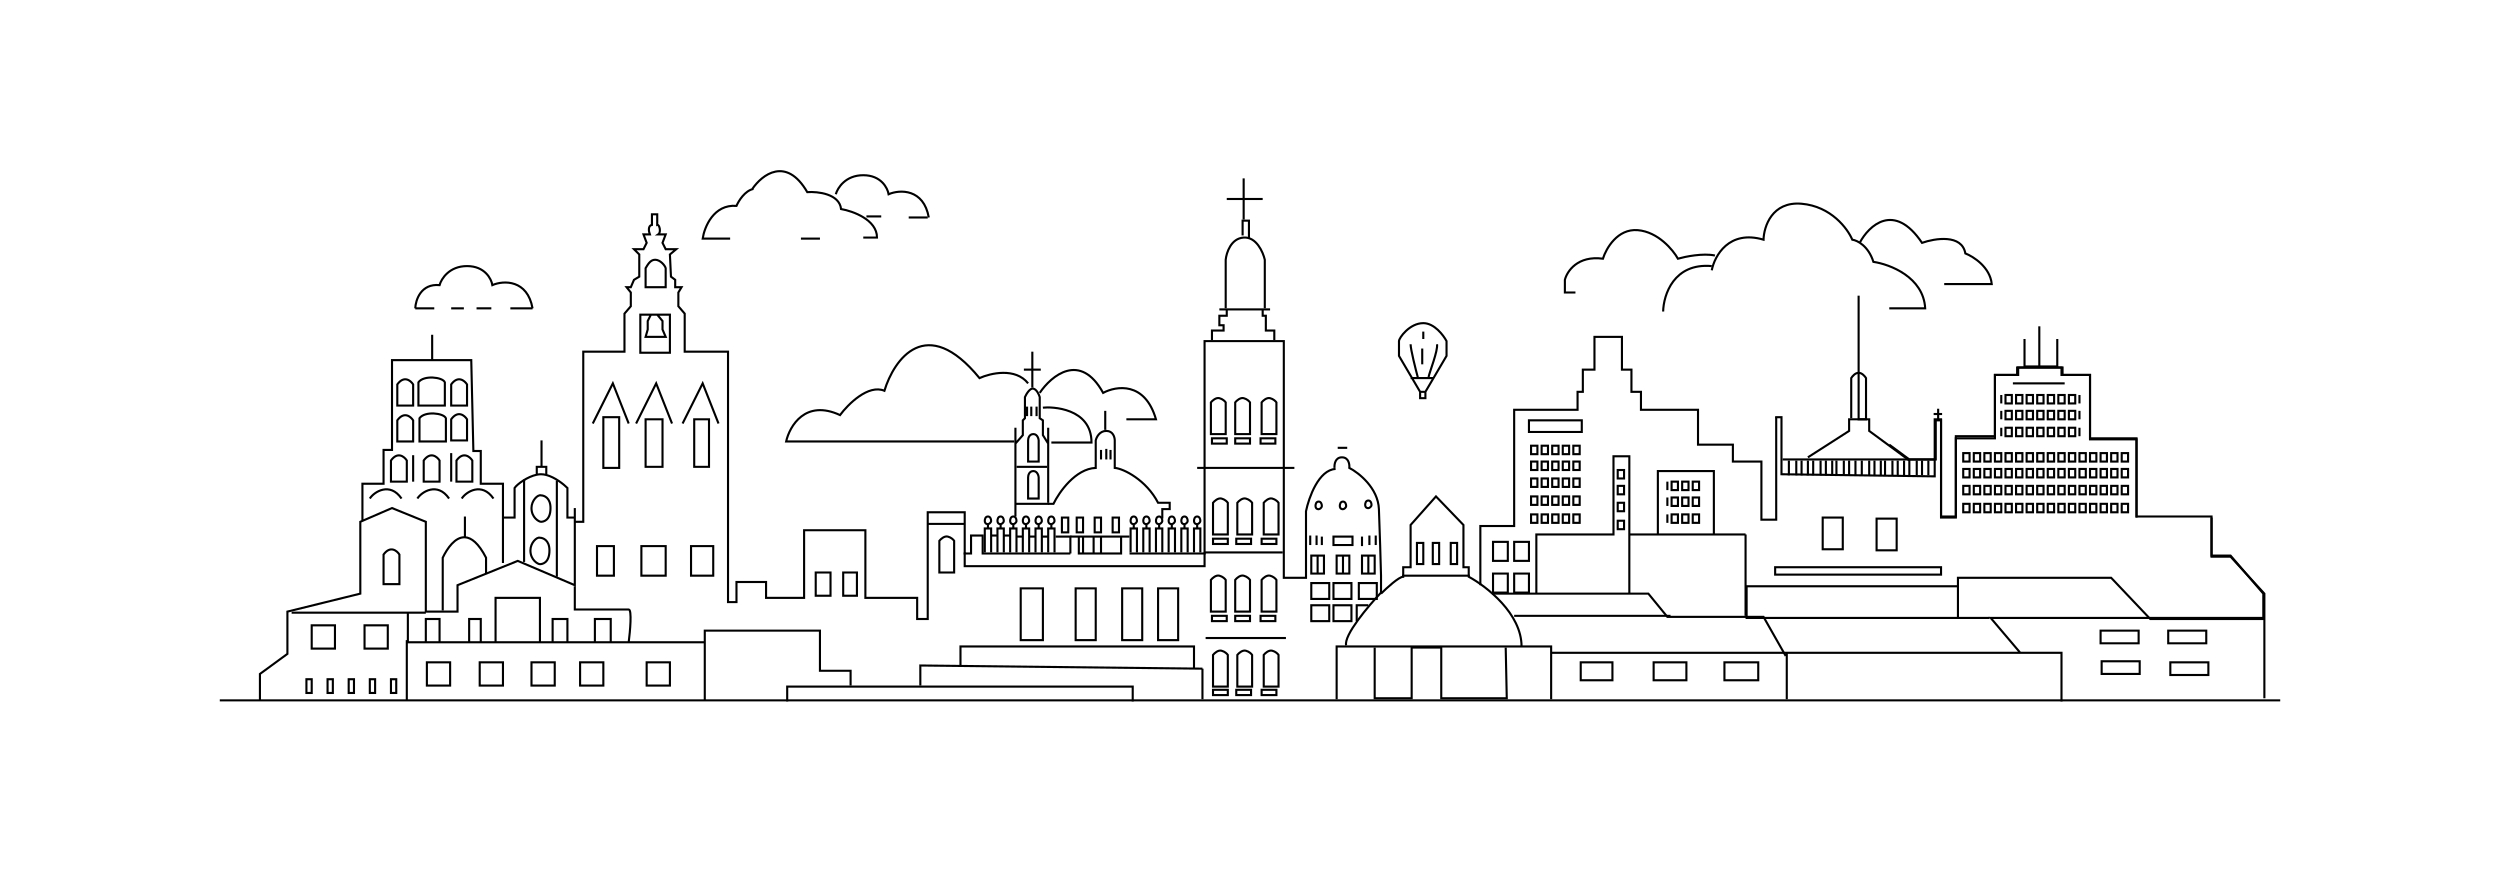 <svg width="1183" height="412" viewBox="0 0 1183 412" fill="none" xmlns="http://www.w3.org/2000/svg">
<path d="M196.5 145.911H205.5" stroke="black"/>
<path d="M213.5 145.911H219.5" stroke="black"/>
<path d="M213.5 227.911V214.411" stroke="black"/>
<path d="M147.5 321.411H145V327.911H147.5V321.411Z" stroke="black"/>
<path d="M157.5 321.411H155V327.911H157.5V321.411Z" stroke="black"/>
<path d="M167.5 321.411H165V327.911H167.5V321.411Z" stroke="black"/>
<path d="M177.5 321.411H175V327.911H177.5V321.411Z" stroke="black"/>
<path d="M187.5 321.411H185V327.911H187.5V321.411Z" stroke="black"/>
<path d="M104 331.411H123M123 331.411H1079M123 331.411V318.911L136 309.411V289.411L170.5 280.911V246.911L171.5 246.477M171.5 246.477L185.5 240.411L201.5 246.911V289.411H216.5V276.911L245 265.411L272 276.911V246.911M171.5 246.477V228.911H181.5V212.911H185.5V170.411H223L224 213.411H227.5V228.911H238V244.911M272 240.411V244.911M272 244.911V246.911M272 244.911H268.5V230.911C266.703 229.114 262.59 225.826 258.5 224.757M272 246.911H276V166.411H295.5V148.411L298.5 144.911V138.411L296.5 135.911H298.5L300 132.411L302.5 130.911V120.411L300 117.911H304.5L306 114.911L304.5 110.911H307.5C307 109.577 306.5 106.811 308.5 106.411V101.411H311V106.411C312 106.077 313 109.911 311.5 110.911H315L313.5 114.911L315 117.911H320L317 120.411L317.5 130.911L319.5 132.411V135.911H322.5L321 138.411V144.911L324 148.411V166.411H344.5V284.911H348.5V275.411H362.5V282.911H380.5V250.911H409.5V282.911H434V292.911H439V247.911M439 247.911V242.411H456.5V247.911M439 247.911H456.5M468.5 261.911H506.5H465V253.411H459.5V261.911H456.5V247.911M238 244.911V266.411M238 244.911H243.5V230.911C244.798 229.036 249.616 225.538 254 224.63M254 224.63C254.682 224.489 255.354 224.411 256 224.411C256.819 224.411 257.659 224.537 258.5 224.757M254 224.63V220.911H256.25M258.5 224.757V220.911H256.25M256.25 220.911V208.411" stroke="black"/>
<path d="M204.5 170.411V158.411" stroke="black"/>
<path d="M175 235.911C177 232.744 184.5 227.911 190 235.911M197.5 235.911C199.5 232.744 207 227.911 212.5 235.911M218.5 235.911C220.5 232.744 228 227.911 233.5 235.911M209.5 288.911V263.911C211.615 259.48 215.372 254.015 220 254.242M220 254.242C223.032 254.392 226.438 256.984 230 263.911V271.411M220 254.242V244.411M147.5 306.911H158.5V295.911H147.5V306.911ZM172.5 295.911H183.5V306.911H172.5V295.911ZM181.5 276.411H189V262.411C187.833 260.577 184.7 258.011 181.5 262.411V276.411Z" stroke="black"/>
<path d="M213 324.411H202V313.411H213V324.411Z" stroke="black"/>
<path d="M238 324.411H227V313.411H238V324.411Z" stroke="black"/>
<path d="M262.5 324.411H251.5V313.411H262.5V324.411Z" stroke="black"/>
<path d="M285.5 324.411H274.5V313.411H285.5V324.411Z" stroke="black"/>
<path d="M317 324.411H306V313.411H317V324.411Z" stroke="black"/>
<path d="M195.5 215.411V227.911M196.5 145.911C196.667 141.911 199.2 134.111 208 134.911C208.833 131.911 212.6 125.911 221 125.911C229.4 125.911 232.5 131.911 233 134.911C238.333 132.577 249.6 132.311 252 145.911M395.5 91.911C396.333 88.911 400.1 82.911 408.5 82.911C416.9 82.911 420 88.911 420.5 91.911C425.833 89.577 437.1 89.311 439.5 102.911M345.5 112.911H332.5C333.333 107.411 337.7 96.611 348.5 97.411C349.5 95.077 352.5 90.211 356.5 89.411M185 227.911H192.5V217.911C191.333 216.078 188.2 213.511 185 217.911V227.911ZM200.5 227.911H208V217.911C206.833 216.078 203.7 213.511 200.5 217.911V227.911ZM216 227.911H223.5V217.911C222.333 216.078 219.2 213.511 216 217.911V227.911ZM213.5 208.411H221V198.411C219.833 196.578 216.7 194.011 213.5 198.411V208.411ZM188 208.911H195.5V198.911C194.333 197.078 191.2 194.511 188 198.911V208.911ZM188 191.911H195.5V181.911C194.333 180.077 191.2 177.511 188 181.911V191.911ZM213.5 191.911H221V181.911C219.833 180.077 216.7 177.511 213.5 181.911V191.911ZM198.5 208.911H211V197.911C210 195.411 201 194.411 198.5 197.911V208.911ZM198 191.911H210.5V180.911C209.5 178.41 200.5 177.41 198 180.911V191.911Z" stroke="black"/>
<path d="M356 89.411C360.5 82.744 372 73.711 382 90.911C387 90.577 397.2 91.711 398 98.911C403.667 99.911 415 104.011 415 112.411H408.5" stroke="black"/>
<path d="M252 145.911H241.5" stroke="black"/>
<path d="M225.5 145.911C226.7 145.911 230.667 145.911 232.5 145.911" stroke="black"/>
<path d="M192.5 331.411V302.911" stroke="black"/>
<path d="M333.5 303.911H297.5M297.5 303.911H289M297.5 303.911C298.167 298.744 299.1 288.411 297.5 288.411C295.9 288.411 279.833 288.411 272 288.411V277.411M333.5 331.411V298.411H388V317.411H402.5V324.411M138 289.911H193M193 289.911H201.5M193 289.911V303.911H201.5M201.5 303.911V292.911H208V303.911M201.5 303.911H208M208 303.911H222M222 303.911V292.911H227.5V303.911M222 303.911H227.5M227.5 303.911H234.5M234.5 303.911V282.911H255.5V303.911M234.5 303.911H255.5M255.5 303.911H261.5M261.5 303.911V292.911H268.5V303.911M261.5 303.911H268.5M268.5 303.911H281.5M281.5 303.911V292.911H289V303.911M281.5 303.911H289" stroke="black"/>
<path d="M251.5 240.411C251.5 236.811 254.5 233.911 256 234.411C257.333 234.411 260.5 235.411 260.5 240.411C260.5 246.431 257 246.911 256 246.911C255 246.911 251.5 244.911 251.5 240.411Z" stroke="black"/>
<path d="M251 260.467C251 256.867 254 253.967 255.5 254.467C256.833 254.467 260 255.467 260 260.467C260 266.488 256.5 266.967 255.5 266.967C254.5 266.967 251 264.967 251 260.467Z" stroke="black"/>
<path d="M248 265.911C248 263.111 248 238.744 248 226.911" stroke="black"/>
<path d="M263.5 272.911V227.411" stroke="black"/>
<path d="M379 112.911H388" stroke="black"/>
<path d="M439 102.911H430" stroke="black"/>
<path d="M410 102.411H417" stroke="black"/>
<path d="M280.5 200.411L290 181.411L297.5 200.411" stroke="black"/>
<path d="M301 200.411L310.5 181.411L318 200.411" stroke="black"/>
<path d="M323 200.411L332.5 181.411L340 200.411" stroke="black"/>
<path d="M285.5 221.411V197.411H293V221.411H285.5Z" stroke="black"/>
<path d="M311 148.911H317V166.911H303V148.911H308M311 148.911L313.5 151.911V155.911L315 159.411H305.5L306.5 155.911V151.911L308 148.911M311 148.911H308M305.5 198.411V220.911H313.5V198.411H305.5ZM328.5 198.411H335.5V220.911H328.5V198.411ZM305.5 135.911H315V126.911C314.667 125.577 312.4 122.911 310 122.911C307.6 122.911 306.333 125.577 305.5 126.911V135.911Z" stroke="black"/>
<path d="M372.5 331.91V324.91H536V331.91M496 238.41H498.5C501.167 232.91 508.9 221.81 518.5 221.41V218.41V208.41C518.833 206.91 520.3 203.91 523.5 203.91C526.7 203.91 527.5 206.91 527.5 208.41V221.41C531.667 221.744 542.4 227.11 548 237.91H553.5V240.91H550V245.41M566.5 221.41H612.5M570 261.411V267.911H456.5V261.411M282.5 258.41H290.5V272.41H282.5V258.41ZM303.5 258.41H315V272.41H303.5V258.41ZM327 258.41H337.5V272.41H327V258.41ZM386 281.91H393V270.91H386V281.91ZM399 281.91V270.91H405.5V281.91H399ZM444.5 270.91H451.5V255.91C451.167 255.41 450.1 254.31 448.5 253.91C446.9 253.51 445.167 255.076 444.5 255.91V270.91ZM483 302.91H493.5V278.41H483V302.91ZM509 302.91H518.5V278.41H509V302.91ZM486.5 218.41H491.5V208.41C491.5 207.91 491 205.41 489 205.41C487 205.41 486.5 207.41 486.5 208.41V218.41ZM486.5 235.91H491.5V225.91C491.5 225.41 491 222.91 489 222.91C487 222.91 486.5 224.91 486.5 225.91V235.91ZM584.5 205.411H591.5V190.411C591.167 189.911 590.1 188.811 588.5 188.411C586.9 188.011 585.167 189.578 584.5 190.411V205.411ZM597 205.41H604V190.41C603.667 189.91 602.6 188.81 601 188.41C599.4 188.01 597.667 189.577 597 190.41V205.41ZM573 205.411H580V190.411C579.667 189.911 578.6 188.811 577 188.411C575.4 188.011 573.667 189.578 573 190.411V205.411ZM585.5 252.911H592.5V237.911C592.167 237.411 591.1 236.311 589.5 235.911C587.9 235.511 586.167 237.078 585.5 237.911V252.911ZM598 252.91H605V237.91C604.667 237.41 603.6 236.31 602 235.91C600.4 235.51 598.667 237.077 598 237.91V252.91ZM574 252.911H581V237.911C580.667 237.411 579.6 236.311 578 235.911C576.4 235.511 574.667 237.078 574 237.911V252.911ZM584.5 289.41H591.5V274.411C591.167 273.911 590.1 272.811 588.5 272.411C586.9 272.011 585.167 273.577 584.5 274.411V289.41ZM597 289.41H604V274.41C603.667 273.91 602.6 272.81 601 272.41C599.4 272.01 597.667 273.576 597 274.41V289.41ZM573 289.41H580V274.411C579.667 273.911 578.6 272.811 577 272.411C575.4 272.011 573.667 273.577 573 274.411V289.41ZM585.5 324.91H592.5V309.91C592.167 309.41 591.1 308.31 589.5 307.91C587.9 307.51 586.167 309.077 585.5 309.91V324.91ZM598 324.909H605V309.909C604.667 309.409 603.6 308.309 602 307.909C600.4 307.509 598.667 309.076 598 309.909V324.909ZM574 324.91H581V309.91C580.667 309.41 579.6 308.31 578 307.91C576.4 307.51 574.667 309.077 574 309.91V324.91ZM531 302.91H540.5V278.41H531V302.91ZM548 302.91H557.5V278.41H548V302.91Z" stroke="black"/>
<path d="M633 211.911H637.5" stroke="black"/>
<path d="M570 261.411H607M584.5 207.411H591.5V209.911H584.5V207.411ZM596.5 207.411H603.5V209.911H596.5V207.411ZM573.5 207.411H580.5V209.911H573.5V207.411ZM585 254.911H592V257.411H585V254.911ZM597 254.911H604V257.411H597V254.911ZM574 254.911H581V257.411H574V254.911ZM584.5 291.411H591.5V293.911H584.5V291.411ZM596.5 291.411H603.5V293.911H596.5V291.411ZM573.5 291.411H580.5V293.911H573.5V291.411ZM585 326.411H592V328.911H585V326.411ZM597 326.411H604V328.911H597V326.411ZM574 326.411H581V328.911H574V326.411Z" stroke="black"/>
<path d="M496.5 238.411H480.5" stroke="black"/>
<path d="M480 208.911H372C373.667 201.577 381.1 188.811 397.5 196.411C401.333 191.244 410.9 181.711 418.5 184.911C423 170.077 438.3 148.111 463.5 178.911C468.667 176.577 480.5 173.811 486.5 181.411" stroke="black"/>
<path d="M493.5 192.911C497.5 192.411 516.5 192.911 516.5 209.411H497.5" stroke="black"/>
<path d="M492 185.911C497.5 177.744 511.2 166.311 522 185.911C528.167 182.577 541.8 180.411 547 198.411H533" stroke="black"/>
<path d="M472 261.411V250.077H473.5M473.5 250.077H475V261.411M473.5 250.077V248.017M473.5 248.017C474 248.017 475 247.295 475 246.471C475 245.441 474.5 244.411 473.5 244.411C472.235 244.411 472 245.784 472 246.471C472 247.158 472.3 248.017 473.5 248.017Z" stroke="black"/>
<path d="M466 261.411V250.077H467.5M467.5 250.077H469V261.411M467.5 250.077V248.017M467.5 248.017C468 248.017 469 247.295 469 246.471C469 245.441 468.5 244.411 467.5 244.411C466.235 244.411 466 245.784 466 246.471C466 247.158 466.3 248.017 467.5 248.017Z" stroke="black"/>
<path d="M478 261.411V250.077H479.5M479.5 250.077H481V261.411M479.5 250.077V248.017M479.5 248.017C480 248.017 481 247.295 481 246.471C481 245.441 480.5 244.411 479.5 244.411C478.235 244.411 478 245.784 478 246.471C478 247.158 478.3 248.017 479.5 248.017Z" stroke="black"/>
<path d="M484 261.411V250.077H485.5M485.5 250.077H487V261.411M485.5 250.077V248.017M485.5 248.017C486 248.017 487 247.295 487 246.471C487 245.441 486.5 244.411 485.5 244.411C484.235 244.411 484 245.784 484 246.471C484 247.158 484.3 248.017 485.5 248.017Z" stroke="black"/>
<path d="M490 261.411V250.077H491.5M491.5 250.077H493V261.411M491.5 250.077V248.017M491.5 248.017C492 248.017 493 247.295 493 246.471C493 245.441 492.5 244.411 491.5 244.411C490.235 244.411 490 245.784 490 246.471C490 247.158 490.3 248.017 491.5 248.017Z" stroke="black"/>
<path d="M496 261.411V250.077H497.5M497.5 250.077H499V261.411M497.5 250.077V248.017M497.5 248.017C498 248.017 499 247.295 499 246.471C499 245.441 498.5 244.411 497.5 244.411C496.235 244.411 496 245.784 496 246.471C496 247.158 496.3 248.017 497.5 248.017Z" stroke="black"/>
<path d="M535 261.411V250.077H536.5M536.5 250.077H538V261.411M536.5 250.077V248.017M536.5 248.017C537 248.017 538 247.295 538 246.471C538 245.441 537.5 244.411 536.5 244.411C535.235 244.411 535 245.784 535 246.471C535 247.158 535.3 248.017 536.5 248.017Z" stroke="black"/>
<path d="M541 261.411V250.077H542.5M542.5 250.077H544V261.411M542.5 250.077V248.017M542.5 248.017C543 248.017 544 247.295 544 246.471C544 245.441 543.5 244.411 542.5 244.411C541.235 244.411 541 245.784 541 246.471C541 247.158 541.3 248.017 542.5 248.017Z" stroke="black"/>
<path d="M547 261.411V250.077H548.5M548.5 250.077H550V261.411M548.5 250.077V248.017M548.5 248.017C549 248.017 550 247.295 550 246.471C550 245.441 549.5 244.411 548.5 244.411C547.235 244.411 547 245.784 547 246.471C547 247.158 547.3 248.017 548.5 248.017Z" stroke="black"/>
<path d="M553 261.411V250.077H554.5M554.5 250.077H556V261.411M554.5 250.077V248.017M554.5 248.017C555 248.017 556 247.295 556 246.471C556 245.441 555.5 244.411 554.5 244.411C553.235 244.411 553 245.784 553 246.471C553 247.158 553.3 248.017 554.5 248.017Z" stroke="black"/>
<path d="M559 261.411V250.077H560.5M560.5 250.077H562V261.411M560.5 250.077V248.017M560.5 248.017C561 248.017 562 247.295 562 246.471C562 245.441 561.5 244.411 560.5 244.411C559.235 244.411 559 245.784 559 246.471C559 247.158 559.3 248.017 560.5 248.017Z" stroke="black"/>
<path d="M565 261.411V250.077H566.5M566.5 250.077H568V261.411M566.5 250.077V248.017M566.5 248.017C567 248.017 568 247.295 568 246.471C568 245.441 567.5 244.411 566.5 244.411C565.235 244.411 565 245.784 565 246.471C565 247.158 565.3 248.017 566.5 248.017Z" stroke="black"/>
<path d="M625.5 253.911V257.911M840 197.411H843V224.411L915.5 225.411V198.411H918.5V244.411H925.5V206.411H944V177.411H954.5V173.911H975.5V177.411H989V207.911H1011V244.411H1046.5V262.911H1055.5L1071 280.911V292.911H1017.5L999 273.411H926.5V277.411M926.5 277.411V292.411H941.5H834H826.5V277.411H926.5ZM635.5 240.956C636 240.956 637 240.235 637 239.411C637 238.38 636.5 237.35 635.5 237.35C634.235 237.35 634 238.724 634 239.411C634 240.097 634.3 240.956 635.5 240.956ZM647.5 240.456C648 240.456 649 239.735 649 238.911C649 237.88 648.5 236.85 647.5 236.85C646.235 236.85 646 238.224 646 238.911C646 239.597 646.3 240.456 647.5 240.456ZM624 240.956C624.5 240.956 625.5 240.235 625.5 239.411C625.5 238.38 625 237.35 624 237.35C622.735 237.35 622.5 238.724 622.5 239.411C622.5 240.097 622.8 240.956 624 240.956ZM631 253.911H640V257.911H631V253.911Z" stroke="black"/>
<path d="M918.5 268.411H840V271.911H918.5V268.411Z" stroke="black"/>
<path d="M843.5 217.411H915.5" stroke="black"/>
<path d="M644.5 253.911V258.411" stroke="black"/>
<path d="M648 253.411V257.911" stroke="black"/>
<path d="M651 253.411V257.911" stroke="black"/>
<path d="M623 253.411V257.911" stroke="black"/>
<path d="M620 253.411V257.911" stroke="black"/>
<path d="M623.5 262.911H620.5V271.411H623.5M623.5 262.911H626.5V271.411H623.5M623.5 262.911V271.411M635.5 262.911H632.5V271.411H635.5M635.5 262.911H638.5V271.411H635.5M635.5 262.911V271.411M647.5 262.911H644.5V271.411H647.5M647.5 262.911H650.5V271.411H647.5M647.5 262.911V271.411M642 293.911V286.411H647.5M650.5 306.411V330.411H668V306.411H682V330.411H713L712.5 306.411M631 275.911V283.411H639.5V275.911H631ZM620.5 275.911V283.411H629V275.911H620.5ZM620.5 286.411V293.911H629V286.411H620.5ZM643 275.911V283.411H651.5V275.911H643ZM631 286.411V293.911H639.5V286.411H631Z" stroke="black"/>
<path d="M506.5 261.911C506.5 260.411 506.5 256.411 506.5 253.911H499.5M496 253.911H493" stroke="black"/>
<path d="M490 253.911H487" stroke="black"/>
<path d="M481 253.911H484" stroke="black"/>
<path d="M478 253.411H475" stroke="black"/>
<path d="M472 253.411H469" stroke="black"/>
<path d="M506.5 253.911H510.5M510.5 253.911V261.911H512.5M510.5 253.911H512.5M534.5 253.911H530.5M530.5 253.911V261.911H521M530.5 253.911H521M521 261.911H517.5M521 261.911V253.911M521 253.911H517.5M512.5 261.911V253.911M512.5 261.911H517.5M512.5 253.911H517.5M517.5 253.911V261.911" stroke="black"/>
<path d="M534.5 261.911H570V253.411V161.411H607.5V273.411H618V241.911C619.333 235.411 624 222.311 632 221.911" stroke="black"/>
<path d="M631.5 221.411C631.333 219.744 631.8 216.411 635 216.411C638.2 216.411 638.667 219.744 638.5 221.411C643 223.744 652.1 230.911 652.5 240.911C652.9 250.911 653.333 266.077 653.5 272.411V280.411C647.5 286.744 635.8 300.611 637 305.411" stroke="black"/>
<path d="M632.5 330.911V305.911H734V308.911M734 308.911V330.911M734 308.911H956M956 308.911H975.5V331.911M956 308.911L942 292.411H1049.5H1071.5V330.411V280.911L1055.5 263.411H1046.5V244.911" stroke="black"/>
<path d="M1011 244.911V207.411H989V177.411H976V173.911H955V177.411H944V207.411H925.5V244.911H918.5V198.911H916V217.411H903.5L894 210.411" stroke="black"/>
<path d="M573.5 160.911V156.411H579V153.911H577V149.411H580.5V146.411H577H597.5M597.5 146.411H601M597.5 146.411V149.411H599V153.911V156.411H603V160.911" stroke="black"/>
<path d="M580 145.911V122.911C580.333 119.577 582.5 112.811 588.5 112.411C594.5 112.011 597.667 119.244 598.5 122.911V145.911" stroke="black"/>
<path d="M588 111.411V104.411H591V112.911" stroke="black"/>
<path d="M588.5 103.911V94.161M588.5 94.161V84.411M588.5 94.161H597.5H580.5" stroke="black"/>
<path d="M480.5 244.411V209.911M480.5 209.911V202.411M480.5 209.911L484 205.911V198.911L485 197.911V187.911C485.667 186.411 487.4 183.511 489 183.911C490.6 184.311 491.667 186.744 492 187.911V197.911L493.5 198.911V205.911L496 209.911V202.411V237.911" stroke="black"/>
<path d="M488.5 183.411V174.911M488.5 174.911V166.411M488.5 174.911H492.5H484.5" stroke="black"/>
<path d="M490.5 192.411V196.911" stroke="black"/>
<path d="M488 192.411V196.911" stroke="black"/>
<path d="M486 192.411V196.911" stroke="black"/>
<path d="M481 220.911H495.5" stroke="black"/>
<path d="M523.5 212.411V217.411" stroke="black"/>
<path d="M525.5 212.911V217.411M521 217.411V212.911" stroke="black"/>
<path d="M523 194.411V203.411" stroke="black"/>
<path d="M435.5 324.411V314.911L454.5 315.124M454.5 315.124V305.911H565V316.366M454.5 315.124L565 316.366M569 316.411V327.411V330.911V316.411ZM569 316.411L565 316.366M526.5 244.911V251.911H529.5V244.911H526.5ZM518 244.911V251.911H521V244.911H518ZM509.5 244.911V251.911H512.5V244.911H509.5ZM502.5 244.911V251.911H505.5V244.911H502.5Z" stroke="black"/>
<path d="M570.5 301.911H608.5" stroke="black"/>
<path d="M653.5 280.911C656.167 278.244 662 272.911 664 272.911V268.411H667.5V248.411L679.5 234.911L692.5 248.411V268.411H695V272.911C703.333 277.411 720 290.311 720 305.911" stroke="black"/>
<path d="M663.5 272.411H695.5" stroke="black"/>
<path d="M673.5 266.911H670.5V256.911H673.5V266.911Z" stroke="black"/>
<path d="M681 266.911H678V256.911H681V266.911Z" stroke="black"/>
<path d="M689.5 266.911H686.5V256.911H689.5V266.911Z" stroke="black"/>
<path d="M700.5 276.911V248.911H716.5V193.911H746.5V185.411H749V174.911H754.5V159.411H767.5V174.911H772V185.411H776.5V193.911H803.5V210.411H820V218.411H833.5V245.911H840.5V197.411" stroke="black"/>
<path d="M706 280.911H780L789 291.911H834.5L845 310.411" stroke="black"/>
<path d="M716.5 291.411C725.7 291.411 769.667 291.411 790.5 291.411" stroke="black"/>
<path d="M784.5 252.911V222.911H811V252.911H826M826 252.911V291.411M826 252.911H771V280.911V215.911H763.5V252.911H727V280.911" stroke="black"/>
<path d="M912.5 217.911V224.911M909.5 217.911V224.911M907 217.911V224.911M903.5 224.911V217.911L884.5 203.911V198.411H875V203.911L855.5 216.411M901 217.911V224.911M898 217.911V224.911M895.5 217.911V224.911M892 217.911V224.911M890 217.911V224.911M887 217.911V224.911M884.5 217.911V224.911M881 217.911V224.911M878 217.911V224.911M875 217.911V224.911M872.5 217.911V224.911M869 217.911V224.911M867 217.911V224.911M864 217.911V224.911M861.5 217.911V224.911M858 217.911V224.911M855.5 217.911V224.911M852.5 217.911V224.911M850 217.911V224.911M846.5 217.911V224.911" stroke="black"/>
<path d="M876 197.911V178.911C876.5 178.077 877.9 176.411 879.5 176.411C881.1 176.411 882.5 178.077 883 178.911V198.411H879.5V139.911" stroke="black"/>
<path d="M917.133 198.411V195.911M917.133 195.911V193.411M917.133 195.911H915H919" stroke="black"/>
<path d="M958 160.411V173.411H965M965 173.411V154.411M965 173.411H973.5V160.411" stroke="black"/>
<path d="M952.5 181.411H977" stroke="black"/>
<path d="M947 190.911V186.911M984 186.911V190.911M947 198.411V194.411M984 194.411V198.411M947 206.411V202.411M984 202.411V206.411M789 231.911V227.911M789 239.411V235.411M789 247.411V243.411M862.5 244.911H872V259.911H862.5V244.911ZM888 245.411H897.5V260.411H888V245.411ZM929 214.411V218.411H932V214.411H929ZM934 214.411V218.411H937V214.411H934ZM939 214.411V218.411H942V214.411H939ZM944 214.411V218.411H947V214.411H944ZM949 214.411V218.411H952V214.411H949ZM954 214.411V218.411H957V214.411H954ZM959 214.411V218.411H962V214.411H959ZM964 214.411V218.411H967V214.411H964ZM969 214.411V218.411H972V214.411H969ZM974 214.411V218.411H977V214.411H974ZM979 214.411V218.411H982V214.411H979ZM984 214.411V218.411H987V214.411H984ZM989 214.411V218.411H992V214.411H989ZM994 214.411V218.411H997V214.411H994ZM999 214.411V218.411H1002V214.411H999ZM1004 214.411V218.411H1007V214.411H1004ZM929 221.911V225.911H932V221.911H929ZM934 221.911V225.911H937V221.911H934ZM939 221.911V225.911H942V221.911H939ZM944 221.911V225.911H947V221.911H944ZM949 221.911V225.911H952V221.911H949ZM954 221.911V225.911H957V221.911H954ZM959 221.911V225.911H962V221.911H959ZM964 221.911V225.911H967V221.911H964ZM969 221.911V225.911H972V221.911H969ZM974 221.911V225.911H977V221.911H974ZM979 221.911V225.911H982V221.911H979ZM984 221.911V225.911H987V221.911H984ZM989 221.911V225.911H992V221.911H989ZM994 221.911V225.911H997V221.911H994ZM999 221.911V225.911H1002V221.911H999ZM1004 221.911V225.911H1007V221.911H1004ZM929 229.911V233.911H932V229.911H929ZM934 229.911V233.911H937V229.911H934ZM939 229.911V233.911H942V229.911H939ZM944 229.911V233.911H947V229.911H944ZM949 229.911V233.911H952V229.911H949ZM954 229.911V233.911H957V229.911H954ZM959 229.911V233.911H962V229.911H959ZM964 229.911V233.911H967V229.911H964ZM969 229.911V233.911H972V229.911H969ZM974 229.911V233.911H977V229.911H974ZM979 229.911V233.911H982V229.911H979ZM984 229.911V233.911H987V229.911H984ZM989 229.911V233.911H992V229.911H989ZM994 229.911V233.911H997V229.911H994ZM999 229.911V233.911H1002V229.911H999ZM1004 229.911V233.911H1007V229.911H1004ZM929 238.411V242.411H932V238.411H929ZM934 238.411V242.411H937V238.411H934ZM939 238.411V242.411H942V238.411H939ZM944 238.411V242.411H947V238.411H944ZM949 238.411V242.411H952V238.411H949ZM954 238.411V242.411H957V238.411H954ZM959 238.411V242.411H962V238.411H959ZM964 238.411V242.411H967V238.411H964ZM969 238.411V242.411H972V238.411H969ZM974 238.411V242.411H977V238.411H974ZM979 238.411V242.411H982V238.411H979ZM984 238.411V242.411H987V238.411H984ZM989 238.411V242.411H992V238.411H989ZM994 238.411V242.411H997V238.411H994ZM999 238.411V242.411H1002V238.411H999ZM1004 238.411V242.411H1007V238.411H1004ZM949 186.911V190.911H952V186.911H949ZM954 186.911V190.911H957V186.911H954ZM959 186.911V190.911H962V186.911H959ZM964 186.911V190.911H967V186.911H964ZM969 186.911V190.911H972V186.911H969ZM974 186.911V190.911H977V186.911H974ZM979 186.911V190.911H982V186.911H979ZM949 194.411V198.411H952V194.411H949ZM954 194.411V198.411H957V194.411H954ZM959 194.411V198.411H962V194.411H959ZM964 194.411V198.411H967V194.411H964ZM969 194.411V198.411H972V194.411H969ZM974 194.411V198.411H977V194.411H974ZM979 194.411V198.411H982V194.411H979ZM949 202.411V206.411H952V202.411H949ZM954 202.411V206.411H957V202.411H954ZM959 202.411V206.411H962V202.411H959ZM964 202.411V206.411H967V202.411H964ZM969 202.411V206.411H972V202.411H969ZM974 202.411V206.411H977V202.411H974ZM979 202.411V206.411H982V202.411H979ZM724.5 210.911V214.911H727.5V210.911H724.5ZM729.5 210.911V214.911H732.5V210.911H729.5ZM734.5 210.911V214.911H737.5V210.911H734.5ZM739.5 210.911V214.911H742.5V210.911H739.5ZM744.5 210.911V214.911H747.5V210.911H744.5ZM724.5 218.411V222.411H727.5V218.411H724.5ZM729.5 218.411V222.411H732.5V218.411H729.5ZM734.5 218.411V222.411H737.5V218.411H734.5ZM739.5 218.411V222.411H742.5V218.411H739.5ZM744.5 218.411V222.411H747.5V218.411H744.5ZM724.5 226.411V230.411H727.5V226.411H724.5ZM729.5 226.411V230.411H732.5V226.411H729.5ZM734.5 226.411V230.411H737.5V226.411H734.5ZM739.5 226.411V230.411H742.5V226.411H739.5ZM744.5 226.411V230.411H747.5V226.411H744.5ZM724.5 234.911V238.911H727.5V234.911H724.5ZM729.5 234.911V238.911H732.5V234.911H729.5ZM734.5 234.911V238.911H737.5V234.911H734.5ZM739.5 234.911V238.911H742.5V234.911H739.5ZM744.5 234.911V238.911H747.5V234.911H744.5ZM724.5 243.411V247.411H727.5V243.411H724.5ZM729.5 243.411V247.411H732.5V243.411H729.5ZM734.5 243.411V247.411H737.5V243.411H734.5ZM739.5 243.411V247.411H742.5V243.411H739.5ZM744.5 243.411V247.411H747.5V243.411H744.5ZM791 227.911V231.911H794V227.911H791ZM796 227.911V231.911H799V227.911H796ZM801 227.911V231.911H804V227.911H801ZM791 235.411V239.411H794V235.411H791ZM796 235.411V239.411H799V235.411H796ZM801 235.411V239.411H804V235.411H801ZM791 243.411V247.411H794V243.411H791ZM796 243.411V247.411H799V243.411H796ZM801 243.411V247.411H804V243.411H801ZM765.5 222.411V226.411H768.5V222.411H765.5ZM765.5 229.911V233.911H768.5V229.911H765.5ZM765.5 237.911V241.911H768.5V237.911H765.5ZM765.5 246.411V250.411H768.5V246.411H765.5Z" stroke="black"/>
<path d="M745.5 138.411H740.5V132.411C741.5 128.411 746.5 120.811 758.5 122.411C760 117.577 765.4 108.111 775 108.911C784.6 109.711 791.667 118.244 794 122.411C797.5 121.411 805.9 119.711 811.5 120.911M994 298.411V304.411H1012V298.411H994ZM994.5 312.911V318.911H1012.5V312.911H994.5ZM1027 313.411V319.411H1045V313.411H1027ZM1026 298.411V304.411H1044V298.411H1026ZM748 313.411V321.911H763V313.411H748ZM782.5 313.411H798V321.911H782.5V313.411ZM816 313.411H832V321.911H816V313.411ZM706.5 256.411H713.5V265.411H706.5V256.411ZM706.5 271.411H713.5V280.411H706.5V271.411ZM716.5 271.411H723.5V280.411H716.5V271.411ZM716.5 256.411H723.5V265.411H716.5V256.411ZM723.5 198.911H748.5V204.411H723.5V198.911Z" stroke="black"/>
<path d="M845.5 308.911V330.911" stroke="black"/>
<path d="M787 147.411C787.167 139.577 792 124.311 810 125.911" stroke="black"/>
<path d="M810 127.911C811.333 121.077 818.1 108.611 834.5 113.411C834.667 107.244 838.5 95.211 852.5 96.411C866.5 97.611 874.333 108.244 876.5 113.411C878.833 113.744 884.1 116.311 886.5 123.911C894.333 125.077 910.2 131.111 911 145.911H894" stroke="black"/>
<path d="M880 114.911C884.333 106.744 896.3 95.311 909.5 114.911C915.667 112.744 928.4 110.711 930 119.911C933.833 121.411 941.7 126.411 942.5 134.411H920" stroke="black"/>
<path d="M672 185.411H674.5M672 185.411V188.411H674.5V185.411M672 185.411L662 168.411V161.411C662 159.911 667 152.911 673.5 152.911C678.7 152.911 683 158.577 684.5 161.411V168.411L678.324 178.911M674.5 185.411L678.324 178.911M678.324 178.911H671M667.5 178.911H671M671 178.911C669.833 174.577 667.5 165.311 667.5 162.911" stroke="black"/>
<path d="M676 178.411C676.5 175.911 680.5 165.911 680 162.911" stroke="black"/>
<path d="M673 172.411C673 171.211 673 166.911 673 164.911" stroke="black"/>
<path d="M673.5 160.411C673.5 159.611 673.5 157.744 673.5 156.911" stroke="black"/>
</svg>
